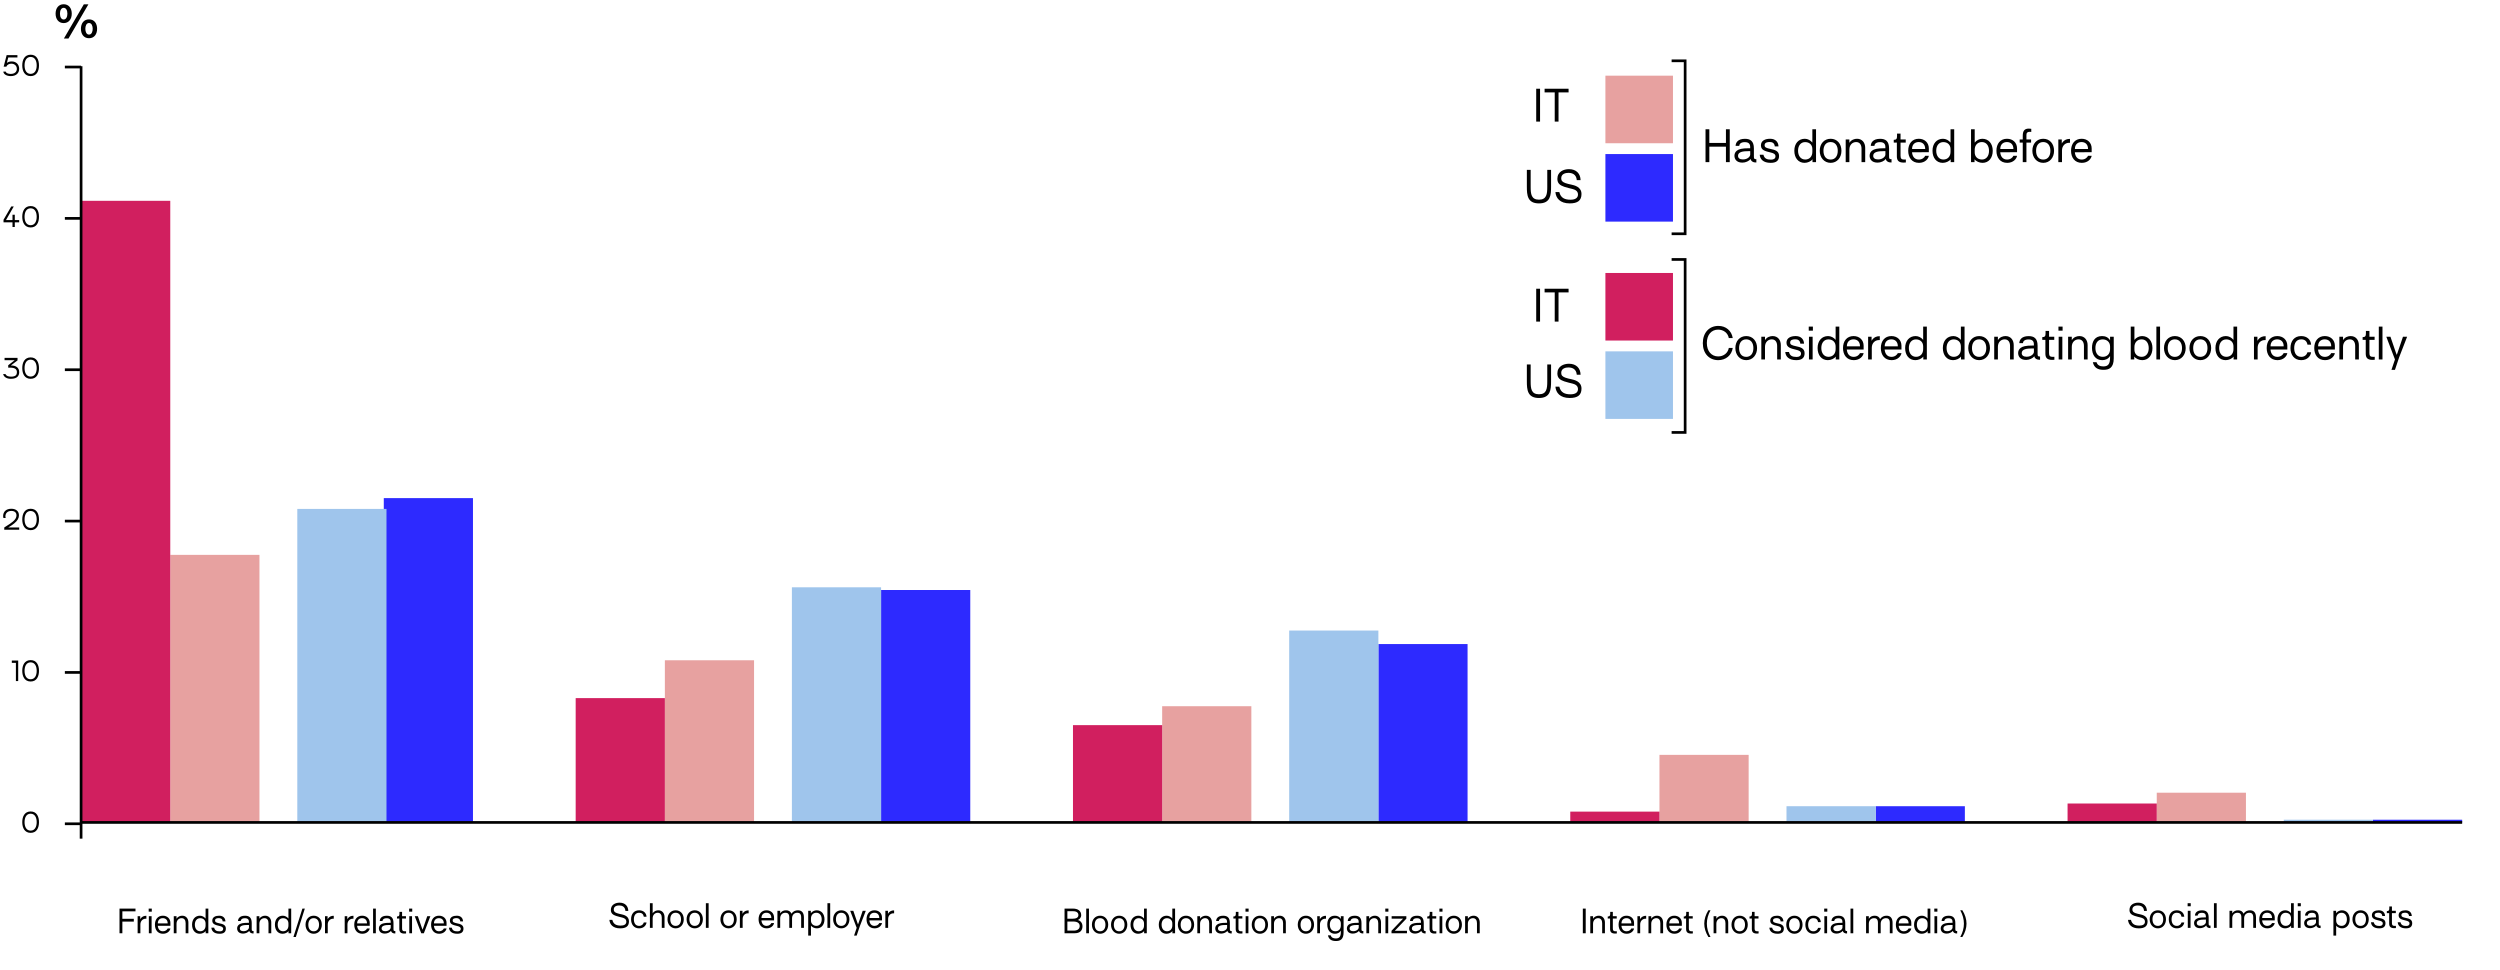 <svg width="925" height="359" viewBox="0 0 925 359" fill="none" xmlns="http://www.w3.org/2000/svg">
<path d="M175 184.3H142V304.3H175V184.3Z" fill="#2D2AFF"/>
<path d="M143 188.3H110V304.3H143V188.3Z" fill="#9FC5EC"/>
<path d="M96 205.3H63V304.3H96V205.3Z" fill="#E7A1A0"/>
<path d="M63 74.3H30V304.3H63V74.3Z" fill="#D11F5F"/>
<path d="M359 218.3H326V304.3H359V218.3Z" fill="#2D2AFF"/>
<path d="M326 217.3H293V304.3H326V217.3Z" fill="#9FC5EC"/>
<path d="M279 244.3H246V304.3H279V244.3Z" fill="#E7A1A0"/>
<path d="M246 258.3H213V304.3H246V258.3Z" fill="#D11F5F"/>
<path d="M463 261.3H430V304.3H463V261.3Z" fill="#E7A1A0"/>
<path d="M430 268.3H397V304.3H430V268.3Z" fill="#D11F5F"/>
<path d="M543 238.3H510V304.3H543V238.3Z" fill="#2D2AFF"/>
<path d="M510 233.3H477V304.3H510V233.3Z" fill="#9FC5EC"/>
<path d="M647 279.3H614V304.3H647V279.3Z" fill="#E7A1A0"/>
<path d="M614 300.3H581V304.3H614V300.3Z" fill="#D11F5F"/>
<path d="M727 298.3H694V304.3H727V298.3Z" fill="#2D2AFF"/>
<path d="M694 298.3H661V304.3H694V298.3Z" fill="#9FC5EC"/>
<path d="M831 293.3H798V304.3H831V293.3Z" fill="#E7A1A0"/>
<path d="M798 297.3H765V304.3H798V297.3Z" fill="#D11F5F"/>
<path d="M911 303.3H878V304.3H911V303.3Z" fill="#2D2AFF"/>
<path d="M878 303.3H845V304.3H878V303.3Z" fill="#9FC5EC"/>
<path d="M635.756 133.256C638.524 133.256 640.716 131.48 641.116 128.728H639.66C639.324 130.632 637.74 131.88 635.724 131.88C633.228 131.88 631.532 129.912 631.532 126.92C631.532 123.912 633.196 121.96 635.692 121.96C637.708 121.96 639.324 123.192 639.66 125.096H641.116C640.7 122.36 638.556 120.584 635.804 120.584C632.364 120.584 630.044 123.128 630.044 126.968C630.044 130.776 632.38 133.256 635.756 133.256ZM646.115 133.256C648.531 133.256 650.115 131.288 650.115 128.792C650.115 126.2 648.531 124.344 646.115 124.344C643.715 124.344 642.083 126.2 642.083 128.792C642.083 131.288 643.715 133.256 646.115 133.256ZM646.099 132.04C644.371 132.04 643.459 130.712 643.459 128.792C643.459 126.888 644.371 125.56 646.099 125.56C647.827 125.56 648.755 126.888 648.755 128.792C648.755 130.712 647.827 132.04 646.099 132.04ZM653.048 125.864V124.6H651.688V133H653.048V128.328C653.048 126.568 654.216 125.56 655.56 125.56C656.856 125.56 657.544 126.536 657.544 128.024V133H658.904V127.688C658.904 125.768 657.752 124.344 655.88 124.344C654.936 124.344 653.736 124.712 653.048 125.864ZM664.616 133.256C666.616 133.256 667.704 132.472 667.704 130.696C667.704 128.776 665.976 128.424 664.648 128.136C662.952 127.768 662.36 127.544 662.36 126.728C662.36 125.688 663.416 125.544 664.28 125.544C665.064 125.544 666.008 125.832 666.12 127.16H667.496C667.432 125.512 666.36 124.344 664.408 124.344C662.632 124.344 660.968 125 661 126.84C661.032 128.584 662.568 128.936 664.696 129.448C665.544 129.656 666.376 129.96 666.376 130.824C666.376 131.672 665.736 132.072 664.744 132.072C663.192 132.072 662.248 131.656 661.928 130.248H660.552C660.68 131.88 661.816 133.256 664.616 133.256ZM670.771 122.344V120.84H669.235V122.344H670.771ZM670.675 133V124.6H669.315V133H670.675ZM679.229 133H680.541V120.84H679.181V125.752C678.509 124.904 677.453 124.344 676.397 124.344C674.061 124.344 672.509 126.12 672.509 128.776C672.509 131.464 674.013 133.256 676.285 133.256C677.437 133.256 678.653 132.712 679.229 131.928V133ZM679.181 128.184V129.176C679.181 130.888 678.141 132.024 676.541 132.024C674.941 132.024 673.885 130.728 673.885 128.76C673.885 126.84 674.925 125.576 676.509 125.576C678.125 125.576 679.181 126.616 679.181 128.184ZM685.895 133.256C688.215 133.256 689.383 131.704 689.543 130.648H688.199C687.943 131.24 687.143 132.04 685.863 132.04C684.327 132.04 683.463 130.968 683.319 129.336L689.543 129.32V127.928C689.543 125.8 688.007 124.344 685.815 124.344C683.351 124.344 681.911 126.184 681.911 128.776C681.911 131.304 683.287 133.256 685.895 133.256ZM688.199 128.136H683.335C683.335 126.344 684.487 125.56 685.783 125.56C687.111 125.56 688.199 126.344 688.199 128.136ZM692.484 126.104V124.6H691.204V133H692.564V128.648C692.564 126.904 693.796 125.832 695.172 125.832H695.524V124.392C694.932 124.392 694.468 124.456 694.004 124.664C693.38 124.952 692.82 125.448 692.484 126.104ZM699.895 133.256C702.215 133.256 703.383 131.704 703.543 130.648H702.199C701.943 131.24 701.143 132.04 699.863 132.04C698.327 132.04 697.463 130.968 697.319 129.336L703.543 129.32V127.928C703.543 125.8 702.007 124.344 699.815 124.344C697.351 124.344 695.911 126.184 695.911 128.776C695.911 131.304 697.287 133.256 699.895 133.256ZM702.199 128.136H697.335C697.335 126.344 698.487 125.56 699.783 125.56C701.111 125.56 702.199 126.344 702.199 128.136ZM711.62 133H712.932V120.84H711.572V125.752C710.9 124.904 709.844 124.344 708.788 124.344C706.452 124.344 704.9 126.12 704.9 128.776C704.9 131.464 706.404 133.256 708.676 133.256C709.828 133.256 711.044 132.712 711.62 131.928V133ZM711.572 128.184V129.176C711.572 130.888 710.532 132.024 708.932 132.024C707.332 132.024 706.276 130.728 706.276 128.76C706.276 126.84 707.316 125.576 708.9 125.576C710.516 125.576 711.572 126.616 711.572 128.184ZM725.573 133H726.885V120.84H725.525V125.752C724.853 124.904 723.797 124.344 722.741 124.344C720.405 124.344 718.853 126.12 718.853 128.776C718.853 131.464 720.357 133.256 722.629 133.256C723.781 133.256 724.997 132.712 725.573 131.928V133ZM725.525 128.184V129.176C725.525 130.888 724.485 132.024 722.885 132.024C721.285 132.024 720.229 130.728 720.229 128.76C720.229 126.84 721.269 125.576 722.853 125.576C724.469 125.576 725.525 126.616 725.525 128.184ZM732.287 133.256C734.703 133.256 736.287 131.288 736.287 128.792C736.287 126.2 734.703 124.344 732.287 124.344C729.887 124.344 728.255 126.2 728.255 128.792C728.255 131.288 729.887 133.256 732.287 133.256ZM732.271 132.04C730.543 132.04 729.631 130.712 729.631 128.792C729.631 126.888 730.543 125.56 732.271 125.56C733.999 125.56 734.927 126.888 734.927 128.792C734.927 130.712 733.999 132.04 732.271 132.04ZM739.22 125.864V124.6H737.86V133H739.22V128.328C739.22 126.568 740.388 125.56 741.732 125.56C743.028 125.56 743.716 126.536 743.716 128.024V133H745.076V127.688C745.076 125.768 743.924 124.344 742.052 124.344C741.108 124.344 739.908 124.712 739.22 125.864ZM749.654 133.176C750.838 133.176 752.102 132.6 752.694 131.832H752.71C752.822 132.648 753.67 133.176 754.838 133.128H754.822V131.896C754.086 131.944 753.91 131.752 753.91 130.968V127.944C753.91 125.16 752.55 124.36 750.598 124.36C747.862 124.36 747.174 125.88 747.142 126.968H748.486C748.518 126.344 748.998 125.592 750.566 125.592C752.022 125.592 752.534 126.312 752.534 127.352V127.848H752.102C749.462 127.848 748.342 128.184 747.638 128.728C747.014 129.208 746.71 129.864 746.71 130.616C746.71 131.784 747.414 133.176 749.654 133.176ZM749.846 131.992C748.63 131.992 748.038 131.464 748.038 130.648C748.038 129.176 749.862 128.92 752.038 128.92H752.55V130.216C752.55 130.84 751.654 131.992 749.846 131.992ZM759.304 133.16C759.48 133.16 759.752 133.144 760.12 133.112V132.008C759.864 132.04 759.688 132.04 759.56 132.04C758.504 132.04 758.152 131.72 758.152 130.6V125.752H760.072V124.6H758.152V122.44H756.856V123.304C756.856 124.312 756.664 124.744 755.64 124.744V125.752H756.792V130.84C756.792 132.376 757.432 133.16 759.304 133.16ZM763.162 122.344V120.84H761.626V122.344H763.162ZM763.066 133V124.6H761.706V133H763.066ZM766.564 125.864V124.6H765.204V133H766.564V128.328C766.564 126.568 767.732 125.56 769.076 125.56C770.372 125.56 771.06 126.536 771.06 128.024V133H772.42V127.688C772.42 125.768 771.268 124.344 769.396 124.344C768.452 124.344 767.252 124.712 766.564 125.864ZM782.084 132.584V124.6H780.724V125.928C780.02 124.744 778.932 124.344 777.748 124.344C775.092 124.344 774.036 126.344 774.036 128.712C774.036 131.336 775.364 133.256 777.828 133.256C779.012 133.256 780.068 132.808 780.724 131.736V132.232C780.724 134.52 780.148 135.576 778.244 135.576C777.012 135.576 776.036 135.144 775.732 134.024H774.356C774.804 136.056 776.18 136.84 778.292 136.84C780.372 136.84 782.084 136.104 782.084 132.584ZM780.724 128.184V129.176C780.724 130.952 779.652 132.024 778.036 132.024C776.244 132.024 775.3 130.68 775.3 128.76C775.3 126.872 776.228 125.576 778.004 125.576C779.588 125.576 780.724 126.616 780.724 128.184ZM792.552 124.344C791.48 124.344 790.408 124.904 789.736 125.752V120.84H788.376V133H789.672V131.928C790.248 132.712 791.48 133.256 792.632 133.256C794.904 133.256 796.408 131.464 796.408 128.776C796.408 126.12 794.856 124.344 792.552 124.344ZM792.44 132.024C790.824 132.024 789.736 130.968 789.736 129.4V128.408C789.736 126.696 790.808 125.56 792.408 125.56C793.992 125.56 795.032 126.856 795.032 128.824C795.032 130.744 793.992 132.024 792.44 132.024ZM799.22 133V120.84H797.86V133H799.22ZM804.708 133.256C807.124 133.256 808.708 131.288 808.708 128.792C808.708 126.2 807.124 124.344 804.708 124.344C802.308 124.344 800.676 126.2 800.676 128.792C800.676 131.288 802.308 133.256 804.708 133.256ZM804.692 132.04C802.964 132.04 802.052 130.712 802.052 128.792C802.052 126.888 802.964 125.56 804.692 125.56C806.42 125.56 807.348 126.888 807.348 128.792C807.348 130.712 806.42 132.04 804.692 132.04ZM814.13 133.256C816.546 133.256 818.13 131.288 818.13 128.792C818.13 126.2 816.546 124.344 814.13 124.344C811.73 124.344 810.098 126.2 810.098 128.792C810.098 131.288 811.73 133.256 814.13 133.256ZM814.114 132.04C812.386 132.04 811.474 130.712 811.474 128.792C811.474 126.888 812.386 125.56 814.114 125.56C815.842 125.56 816.77 126.888 816.77 128.792C816.77 130.712 815.842 132.04 814.114 132.04ZM826.432 133H827.744V120.84H826.384V125.752C825.712 124.904 824.656 124.344 823.6 124.344C821.264 124.344 819.712 126.12 819.712 128.776C819.712 131.464 821.216 133.256 823.488 133.256C824.64 133.256 825.856 132.712 826.432 131.928V133ZM826.384 128.184V129.176C826.384 130.888 825.344 132.024 823.744 132.024C822.144 132.024 821.088 130.728 821.088 128.76C821.088 126.84 822.128 125.576 823.712 125.576C825.328 125.576 826.384 126.616 826.384 128.184ZM835.249 126.104V124.6H833.969V133H835.329V128.648C835.329 126.904 836.561 125.832 837.937 125.832H838.289V124.392C837.697 124.392 837.233 124.456 836.769 124.664C836.145 124.952 835.585 125.448 835.249 126.104ZM842.66 133.256C844.98 133.256 846.148 131.704 846.308 130.648H844.964C844.708 131.24 843.908 132.04 842.628 132.04C841.092 132.04 840.228 130.968 840.084 129.336L846.308 129.32V127.928C846.308 125.8 844.772 124.344 842.58 124.344C840.116 124.344 838.676 126.184 838.676 128.776C838.676 131.304 840.052 133.256 842.66 133.256ZM844.964 128.136H840.1C840.1 126.344 841.252 125.56 842.548 125.56C843.876 125.56 844.964 126.344 844.964 128.136ZM851.457 133.256C853.777 133.256 854.945 131.704 855.105 130.344H853.761C853.505 131.256 852.721 132.04 851.441 132.04C849.697 132.04 848.849 130.696 848.849 128.792C848.849 126.888 849.713 125.56 851.441 125.56C852.721 125.56 853.521 126.168 853.761 127.528H855.105C854.977 125.608 853.537 124.344 851.425 124.344C848.897 124.344 847.473 126.184 847.473 128.792C847.473 131.288 848.849 133.256 851.457 133.256ZM860.254 133.256C862.574 133.256 863.742 131.704 863.902 130.648H862.558C862.302 131.24 861.502 132.04 860.222 132.04C858.686 132.04 857.822 130.968 857.678 129.336L863.902 129.32V127.928C863.902 125.8 862.366 124.344 860.174 124.344C857.71 124.344 856.27 126.184 856.27 128.776C856.27 131.304 857.646 133.256 860.254 133.256ZM862.558 128.136H857.694C857.694 126.344 858.846 125.56 860.142 125.56C861.47 125.56 862.558 126.344 862.558 128.136ZM866.923 125.864V124.6H865.563V133H866.923V128.328C866.923 126.568 868.091 125.56 869.435 125.56C870.731 125.56 871.419 126.536 871.419 128.024V133H872.779V127.688C872.779 125.768 871.627 124.344 869.755 124.344C868.811 124.344 867.611 124.712 866.923 125.864ZM877.835 133.16C878.011 133.16 878.283 133.144 878.651 133.112V132.008C878.395 132.04 878.219 132.04 878.091 132.04C877.035 132.04 876.683 131.72 876.683 130.6V125.752H878.603V124.6H876.683V122.44H875.387V123.304C875.387 124.312 875.195 124.744 874.171 124.744V125.752H875.323V130.84C875.323 132.376 875.963 133.16 877.835 133.16ZM881.517 133V120.84H880.157V133H881.517ZM884.471 124.6H882.935L886.135 133L884.839 136.84H886.135L887.687 132.2L890.631 124.6H889.095L887.095 130.504L886.807 131.272H886.775L886.487 130.504L884.471 124.6Z" fill="black"/>
<path d="M569.82 45V32.84H568.396V45H569.82ZM575.247 45H576.655V34.184H580.383L580.367 32.84H571.503V34.184H575.247V45Z" fill="black"/>
<path d="M569.416 75.256C573.688 75.256 573.896 72.216 573.896 69.064V62.84H572.488V69.176C572.488 71.8 572.248 73.88 569.416 73.88C566.584 73.88 566.344 71.8 566.344 69.176V62.84H564.936V69.064C564.936 72.216 565.144 75.256 569.416 75.256ZM580.8 75.256C583.728 75.256 585.152 74.2 585.152 71.784C585.152 69.064 582.4 68.552 581.408 68.312C580.512 68.12 580.048 68.04 579.184 67.736C578.144 67.352 577.648 66.904 577.648 65.96C577.648 64.168 579.52 63.96 580.32 63.96C581.6 63.96 583.232 64.424 583.408 66.648H584.816C584.768 64.296 583.28 62.584 580.512 62.584C578.576 62.584 576.224 63.496 576.224 66.184C576.224 67.912 577.296 68.6 578.784 69.112C579.984 69.528 580.976 69.688 581.776 69.912C582.608 70.136 583.856 70.552 583.856 71.976C583.856 73.288 582.768 73.896 581.088 73.896C579.04 73.896 577.472 73.304 576.944 71.064H575.504C575.68 73.304 577.2 75.256 580.8 75.256Z" fill="black"/>
<path d="M569.416 147.256C573.688 147.256 573.896 144.216 573.896 141.064V134.84H572.488V141.176C572.488 143.8 572.248 145.88 569.416 145.88C566.584 145.88 566.344 143.8 566.344 141.176V134.84H564.936V141.064C564.936 144.216 565.144 147.256 569.416 147.256ZM580.8 147.256C583.728 147.256 585.152 146.2 585.152 143.784C585.152 141.064 582.4 140.552 581.408 140.312C580.512 140.12 580.048 140.04 579.184 139.736C578.144 139.352 577.648 138.904 577.648 137.96C577.648 136.168 579.52 135.96 580.32 135.96C581.6 135.96 583.232 136.424 583.408 138.648H584.816C584.768 136.296 583.28 134.584 580.512 134.584C578.576 134.584 576.224 135.496 576.224 138.184C576.224 139.912 577.296 140.6 578.784 141.112C579.984 141.528 580.976 141.688 581.776 141.912C582.608 142.136 583.856 142.552 583.856 143.976C583.856 145.288 582.768 145.896 581.088 145.896C579.04 145.896 577.472 145.304 576.944 143.064H575.504C575.68 145.304 577.2 147.256 580.8 147.256Z" fill="black"/>
<path d="M569.82 119V106.84H568.396V119H569.82ZM575.247 119H576.655V108.184H580.383L580.367 106.84H571.503V108.184H575.247V119Z" fill="black"/>
<path d="M638.597 60H640.005V47.84H638.597V52.88H632.453V47.84H631.045V60H632.453V54.256H638.597V60ZM644.685 60.176C645.869 60.176 647.133 59.6 647.725 58.832H647.741C647.853 59.648 648.701 60.176 649.869 60.128H649.853V58.896C649.117 58.944 648.941 58.752 648.941 57.968V54.944C648.941 52.16 647.581 51.36 645.629 51.36C642.893 51.36 642.205 52.88 642.173 53.968H643.517C643.549 53.344 644.029 52.592 645.597 52.592C647.053 52.592 647.565 53.312 647.565 54.352V54.848H647.133C644.493 54.848 643.373 55.184 642.669 55.728C642.045 56.208 641.741 56.864 641.741 57.616C641.741 58.784 642.445 60.176 644.685 60.176ZM644.877 58.992C643.661 58.992 643.069 58.464 643.069 57.648C643.069 56.176 644.893 55.92 647.069 55.92H647.581V57.216C647.581 57.84 646.685 58.992 644.877 58.992ZM655.163 60.256C657.163 60.256 658.251 59.472 658.251 57.696C658.251 55.776 656.523 55.424 655.195 55.136C653.499 54.768 652.907 54.544 652.907 53.728C652.907 52.688 653.963 52.544 654.827 52.544C655.611 52.544 656.555 52.832 656.667 54.16H658.043C657.979 52.512 656.907 51.344 654.955 51.344C653.179 51.344 651.515 52 651.547 53.84C651.579 55.584 653.115 55.936 655.243 56.448C656.091 56.656 656.923 56.96 656.923 57.824C656.923 58.672 656.283 59.072 655.291 59.072C653.739 59.072 652.795 58.656 652.475 57.248H651.099C651.227 58.88 652.363 60.256 655.163 60.256ZM670.62 60H671.932V47.84H670.572V52.752C669.9 51.904 668.844 51.344 667.788 51.344C665.452 51.344 663.9 53.12 663.9 55.776C663.9 58.464 665.404 60.256 667.676 60.256C668.828 60.256 670.044 59.712 670.62 58.928V60ZM670.572 55.184V56.176C670.572 57.888 669.532 59.024 667.932 59.024C666.332 59.024 665.276 57.728 665.276 55.76C665.276 53.84 666.316 52.576 667.9 52.576C669.516 52.576 670.572 53.616 670.572 55.184ZM677.333 60.256C679.749 60.256 681.333 58.288 681.333 55.792C681.333 53.2 679.749 51.344 677.333 51.344C674.933 51.344 673.301 53.2 673.301 55.792C673.301 58.288 674.933 60.256 677.333 60.256ZM677.317 59.04C675.589 59.04 674.677 57.712 674.677 55.792C674.677 53.888 675.589 52.56 677.317 52.56C679.045 52.56 679.973 53.888 679.973 55.792C679.973 57.712 679.045 59.04 677.317 59.04ZM684.267 52.864V51.6H682.907V60H684.267V55.328C684.267 53.568 685.435 52.56 686.779 52.56C688.075 52.56 688.763 53.536 688.763 55.024V60H690.123V54.688C690.123 52.768 688.971 51.344 687.099 51.344C686.155 51.344 684.955 51.712 684.267 52.864ZM694.701 60.176C695.885 60.176 697.149 59.6 697.741 58.832H697.757C697.869 59.648 698.717 60.176 699.885 60.128H699.869V58.896C699.133 58.944 698.957 58.752 698.957 57.968V54.944C698.957 52.16 697.597 51.36 695.645 51.36C692.909 51.36 692.221 52.88 692.189 53.968H693.533C693.565 53.344 694.045 52.592 695.613 52.592C697.069 52.592 697.581 53.312 697.581 54.352V54.848H697.149C694.509 54.848 693.389 55.184 692.685 55.728C692.061 56.208 691.757 56.864 691.757 57.616C691.757 58.784 692.461 60.176 694.701 60.176ZM694.893 58.992C693.677 58.992 693.085 58.464 693.085 57.648C693.085 56.176 694.909 55.92 697.085 55.92H697.597V57.216C697.597 57.84 696.701 58.992 694.893 58.992ZM704.351 60.16C704.527 60.16 704.799 60.144 705.167 60.112V59.008C704.911 59.04 704.735 59.04 704.607 59.04C703.551 59.04 703.199 58.72 703.199 57.6V52.752H705.119V51.6H703.199V49.44H701.903V50.304C701.903 51.312 701.711 51.744 700.687 51.744V52.752H701.839V57.84C701.839 59.376 702.479 60.16 704.351 60.16ZM710.02 60.256C712.34 60.256 713.508 58.704 713.668 57.648H712.324C712.068 58.24 711.268 59.04 709.988 59.04C708.452 59.04 707.588 57.968 707.444 56.336L713.668 56.32V54.928C713.668 52.8 712.132 51.344 709.94 51.344C707.476 51.344 706.036 53.184 706.036 55.776C706.036 58.304 707.412 60.256 710.02 60.256ZM712.324 55.136H707.46C707.46 53.344 708.612 52.56 709.908 52.56C711.236 52.56 712.324 53.344 712.324 55.136ZM721.745 60H723.057V47.84H721.697V52.752C721.025 51.904 719.969 51.344 718.913 51.344C716.577 51.344 715.025 53.12 715.025 55.776C715.025 58.464 716.529 60.256 718.801 60.256C719.953 60.256 721.169 59.712 721.745 58.928V60ZM721.697 55.184V56.176C721.697 57.888 720.657 59.024 719.057 59.024C717.457 59.024 716.401 57.728 716.401 55.76C716.401 53.84 717.441 52.576 719.025 52.576C720.641 52.576 721.697 53.616 721.697 55.184ZM733.458 51.344C732.386 51.344 731.314 51.904 730.642 52.752V47.84H729.282V60H730.578V58.928C731.154 59.712 732.386 60.256 733.538 60.256C735.81 60.256 737.314 58.464 737.314 55.776C737.314 53.12 735.762 51.344 733.458 51.344ZM733.346 59.024C731.73 59.024 730.642 57.968 730.642 56.4V55.408C730.642 53.696 731.714 52.56 733.314 52.56C734.898 52.56 735.938 53.856 735.938 55.824C735.938 57.744 734.898 59.024 733.346 59.024ZM742.66 60.256C744.98 60.256 746.148 58.704 746.308 57.648H744.964C744.708 58.24 743.908 59.04 742.628 59.04C741.092 59.04 740.228 57.968 740.084 56.336L746.308 56.32V54.928C746.308 52.8 744.772 51.344 742.58 51.344C740.116 51.344 738.676 53.184 738.676 55.776C738.676 58.304 740.052 60.256 742.66 60.256ZM744.964 55.136H740.1C740.1 53.344 741.252 52.56 742.548 52.56C743.876 52.56 744.964 53.344 744.964 55.136ZM747.281 51.6V52.752H748.417V60H749.777V52.752H751.505V51.6H749.777V49.936C749.777 49.104 750.161 48.768 751.057 48.768C751.409 48.768 751.489 48.8 751.569 48.816V47.68C751.505 47.664 751.105 47.584 750.625 47.584C749.073 47.584 748.417 48.448 748.417 50.224V51.6H747.281ZM756.005 60.256C758.421 60.256 760.005 58.288 760.005 55.792C760.005 53.2 758.421 51.344 756.005 51.344C753.605 51.344 751.973 53.2 751.973 55.792C751.973 58.288 753.605 60.256 756.005 60.256ZM755.989 59.04C754.261 59.04 753.349 57.712 753.349 55.792C753.349 53.888 754.261 52.56 755.989 52.56C757.717 52.56 758.645 53.888 758.645 55.792C758.645 57.712 757.717 59.04 755.989 59.04ZM762.859 53.104V51.6H761.579V60H762.939V55.648C762.939 53.904 764.171 52.832 765.547 52.832H765.899V51.392C765.307 51.392 764.843 51.456 764.379 51.664C763.755 51.952 763.195 52.448 762.859 53.104ZM770.27 60.256C772.59 60.256 773.758 58.704 773.918 57.648H772.574C772.318 58.24 771.518 59.04 770.238 59.04C768.702 59.04 767.838 57.968 767.694 56.336L773.918 56.32V54.928C773.918 52.8 772.382 51.344 770.19 51.344C767.726 51.344 766.286 53.184 766.286 55.776C766.286 58.304 767.662 60.256 770.27 60.256ZM772.574 55.136H767.71C767.71 53.344 768.862 52.56 770.158 52.56C771.486 52.56 772.574 53.344 772.574 55.136Z" fill="black"/>
<path d="M619 57H594V82H619V57Z" fill="#2D2AFF"/>
<path d="M619 28H594V53H619V28Z" fill="#E7A1A0"/>
<path d="M619 130H594V155H619V130Z" fill="#9FC5EC"/>
<path d="M619 101H594V126H619V101Z" fill="#D11F5F"/>
<path d="M23.56 8.544C25.432 8.544 26.552 7.088 26.552 5.056C26.552 3.024 25.432 1.568 23.56 1.568C21.688 1.568 20.568 3.024 20.568 5.056C20.568 7.088 21.688 8.544 23.56 8.544ZM23.64 14.256H25.336L32.712 1.6H31.016L23.64 14.256ZM23.56 7.216C22.696 7.216 22.184 6.32 22.184 5.056C22.184 3.792 22.696 2.896 23.56 2.896C24.424 2.896 24.936 3.792 24.936 5.056C24.936 6.32 24.424 7.216 23.56 7.216ZM32.936 14.144C34.968 14.144 35.928 12.528 35.928 10.656C35.928 8.784 34.968 7.168 32.936 7.168C30.904 7.168 29.944 8.784 29.944 10.656C29.944 12.528 30.904 14.144 32.936 14.144ZM32.936 12.8C31.928 12.8 31.576 11.648 31.576 10.656C31.576 9.664 31.928 8.512 32.936 8.512C33.944 8.512 34.296 9.664 34.296 10.656C34.296 11.648 33.944 12.8 32.936 12.8Z" fill="black"/>
<path d="M49.51 339.96H45.274V337.188H50.134V336.18H44.218V345.3H45.274V341.004H49.51V339.96ZM51.882 340.128V339H50.922V345.3H51.942V342.036C51.942 340.728 52.866 339.924 53.898 339.924H54.162V338.844C53.718 338.844 53.37 338.892 53.022 339.048C52.554 339.264 52.134 339.636 51.882 340.128ZM56.164 337.308V336.18H55.012V337.308H56.164ZM56.092 345.3V339H55.072V345.3H56.092ZM60.312 345.492C62.052 345.492 62.928 344.328 63.048 343.536H62.04C61.848 343.98 61.248 344.58 60.288 344.58C59.136 344.58 58.488 343.776 58.38 342.552L63.048 342.54V341.496C63.048 339.9 61.896 338.808 60.252 338.808C58.404 338.808 57.324 340.188 57.324 342.132C57.324 344.028 58.356 345.492 60.312 345.492ZM62.04 341.652H58.392C58.392 340.308 59.256 339.72 60.228 339.72C61.224 339.72 62.04 340.308 62.04 341.652ZM65.313 339.948V339H64.293V345.3H65.313V341.796C65.313 340.476 66.189 339.72 67.197 339.72C68.169 339.72 68.685 340.452 68.685 341.568V345.3H69.705V341.316C69.705 339.876 68.841 338.808 67.437 338.808C66.729 338.808 65.829 339.084 65.313 339.948ZM76.102 345.3H77.085V336.18H76.066V339.864C75.561 339.228 74.769 338.808 73.978 338.808C72.225 338.808 71.061 340.14 71.061 342.132C71.061 344.148 72.189 345.492 73.894 345.492C74.757 345.492 75.669 345.084 76.102 344.496V345.3ZM76.066 341.688V342.432C76.066 343.716 75.285 344.568 74.085 344.568C72.885 344.568 72.094 343.596 72.094 342.12C72.094 340.68 72.874 339.732 74.061 339.732C75.273 339.732 76.066 340.512 76.066 341.688ZM81.255 345.492C82.755 345.492 83.571 344.904 83.571 343.572C83.571 342.132 82.275 341.868 81.279 341.652C80.007 341.376 79.563 341.208 79.563 340.596C79.563 339.816 80.355 339.708 81.003 339.708C81.591 339.708 82.299 339.924 82.383 340.92H83.415C83.367 339.684 82.563 338.808 81.099 338.808C79.767 338.808 78.519 339.3 78.543 340.68C78.567 341.988 79.719 342.252 81.315 342.636C81.951 342.792 82.575 343.02 82.575 343.668C82.575 344.304 82.095 344.604 81.351 344.604C80.187 344.604 79.479 344.292 79.239 343.236H78.207C78.303 344.46 79.155 345.492 81.255 345.492ZM89.944 345.432C90.832 345.432 91.78 345 92.224 344.424H92.236C92.32 345.036 92.956 345.432 93.832 345.396H93.82V344.472C93.268 344.508 93.136 344.364 93.136 343.776V341.508C93.136 339.42 92.116 338.82 90.652 338.82C88.6 338.82 88.084 339.96 88.06 340.776H89.068C89.092 340.308 89.452 339.744 90.628 339.744C91.72 339.744 92.104 340.284 92.104 341.064V341.436H91.78C89.8 341.436 88.96 341.688 88.432 342.096C87.964 342.456 87.736 342.948 87.736 343.512C87.736 344.388 88.264 345.432 89.944 345.432ZM90.088 344.544C89.176 344.544 88.732 344.148 88.732 343.536C88.732 342.432 90.1 342.24 91.732 342.24H92.116V343.212C92.116 343.68 91.444 344.544 90.088 344.544ZM95.97 339.948V339H94.95V345.3H95.97V341.796C95.97 340.476 96.846 339.72 97.854 339.72C98.826 339.72 99.342 340.452 99.342 341.568V345.3H100.362V341.316C100.362 339.876 99.498 338.808 98.094 338.808C97.386 338.808 96.486 339.084 95.97 339.948ZM106.758 345.3H107.742V336.18H106.722V339.864C106.218 339.228 105.426 338.808 104.634 338.808C102.882 338.808 101.718 340.14 101.718 342.132C101.718 344.148 102.846 345.492 104.55 345.492C105.414 345.492 106.326 345.084 106.758 344.496V345.3ZM106.722 341.688V342.432C106.722 343.716 105.942 344.568 104.742 344.568C103.542 344.568 102.75 343.596 102.75 342.12C102.75 340.68 103.53 339.732 104.718 339.732C105.93 339.732 106.722 340.512 106.722 341.688ZM109.463 346.692L112.787 336.18H111.887L108.563 346.692H109.463ZM116.07 345.492C117.882 345.492 119.07 344.016 119.07 342.144C119.07 340.2 117.882 338.808 116.07 338.808C114.27 338.808 113.046 340.2 113.046 342.144C113.046 344.016 114.27 345.492 116.07 345.492ZM116.058 344.58C114.762 344.58 114.078 343.584 114.078 342.144C114.078 340.716 114.762 339.72 116.058 339.72C117.354 339.72 118.05 340.716 118.05 342.144C118.05 343.584 117.354 344.58 116.058 344.58ZM121.21 340.128V339H120.25V345.3H121.27V342.036C121.27 340.728 122.194 339.924 123.226 339.924H123.49V338.844C123.046 338.844 122.698 338.892 122.35 339.048C121.882 339.264 121.462 339.636 121.21 340.128ZM128.499 340.128V339H127.539V345.3H128.559V342.036C128.559 340.728 129.483 339.924 130.515 339.924H130.779V338.844C130.335 338.844 129.987 338.892 129.639 339.048C129.171 339.264 128.751 339.636 128.499 340.128ZM134.058 345.492C135.798 345.492 136.674 344.328 136.794 343.536H135.786C135.594 343.98 134.994 344.58 134.034 344.58C132.882 344.58 132.234 343.776 132.126 342.552L136.794 342.54V341.496C136.794 339.9 135.642 338.808 133.998 338.808C132.15 338.808 131.07 340.188 131.07 342.132C131.07 344.028 132.102 345.492 134.058 345.492ZM135.786 341.652H132.138C132.138 340.308 133.002 339.72 133.974 339.72C134.97 339.72 135.786 340.308 135.786 341.652ZM139.059 345.3V336.18H138.039V345.3H139.059ZM142.397 345.432C143.285 345.432 144.233 345 144.677 344.424H144.689C144.773 345.036 145.409 345.432 146.285 345.396H146.273V344.472C145.721 344.508 145.589 344.364 145.589 343.776V341.508C145.589 339.42 144.569 338.82 143.105 338.82C141.053 338.82 140.537 339.96 140.513 340.776H141.521C141.545 340.308 141.905 339.744 143.081 339.744C144.173 339.744 144.557 340.284 144.557 341.064V341.436H144.233C142.253 341.436 141.413 341.688 140.885 342.096C140.417 342.456 140.189 342.948 140.189 343.512C140.189 344.388 140.717 345.432 142.397 345.432ZM142.541 344.544C141.629 344.544 141.185 344.148 141.185 343.536C141.185 342.432 142.553 342.24 144.185 342.24H144.569V343.212C144.569 343.68 143.897 344.544 142.541 344.544ZM149.634 345.42C149.766 345.42 149.97 345.408 150.246 345.384V344.556C150.054 344.58 149.922 344.58 149.826 344.58C149.034 344.58 148.77 344.34 148.77 343.5V339.864H150.21V339H148.77V337.38H147.798V338.028C147.798 338.784 147.654 339.108 146.886 339.108V339.864H147.75V343.68C147.75 344.832 148.23 345.42 149.634 345.42ZM152.527 337.308V336.18H151.375V337.308H152.527ZM152.455 345.3V339H151.435V345.3H152.455ZM156.075 343.272L154.611 339H153.459L155.859 345.3H156.831L159.231 339H158.079L156.615 343.272L156.363 343.968H156.339L156.075 343.272ZM162.488 345.492C164.228 345.492 165.104 344.328 165.224 343.536H164.216C164.024 343.98 163.424 344.58 162.464 344.58C161.312 344.58 160.664 343.776 160.556 342.552L165.224 342.54V341.496C165.224 339.9 164.072 338.808 162.428 338.808C160.58 338.808 159.5 340.188 159.5 342.132C159.5 344.028 160.532 345.492 162.488 345.492ZM164.216 341.652H160.568C160.568 340.308 161.432 339.72 162.404 339.72C163.4 339.72 164.216 340.308 164.216 341.652ZM169.169 345.492C170.669 345.492 171.485 344.904 171.485 343.572C171.485 342.132 170.189 341.868 169.193 341.652C167.921 341.376 167.477 341.208 167.477 340.596C167.477 339.816 168.269 339.708 168.917 339.708C169.505 339.708 170.213 339.924 170.297 340.92H171.329C171.281 339.684 170.477 338.808 169.013 338.808C167.681 338.808 166.433 339.3 166.457 340.68C166.481 341.988 167.633 342.252 169.229 342.636C169.865 342.792 170.489 343.02 170.489 343.668C170.489 344.304 170.009 344.604 169.265 344.604C168.101 344.604 167.393 344.292 167.153 343.236H166.121C166.217 344.46 167.069 345.492 169.169 345.492Z" fill="black"/>
<path d="M229.452 343.492C231.648 343.492 232.716 342.7 232.716 340.888C232.716 338.848 230.652 338.464 229.908 338.284C229.236 338.14 228.888 338.08 228.24 337.852C227.46 337.564 227.088 337.228 227.088 336.52C227.088 335.176 228.492 335.02 229.092 335.02C230.052 335.02 231.276 335.368 231.408 337.036H232.464C232.428 335.272 231.312 333.988 229.236 333.988C227.784 333.988 226.02 334.672 226.02 336.688C226.02 337.984 226.824 338.5 227.94 338.884C228.84 339.196 229.584 339.316 230.184 339.484C230.808 339.652 231.744 339.964 231.744 341.032C231.744 342.016 230.928 342.472 229.668 342.472C228.132 342.472 226.956 342.028 226.56 340.348H225.48C225.612 342.028 226.752 343.492 229.452 343.492ZM236.484 343.492C238.224 343.492 239.1 342.328 239.22 341.308H238.212C238.02 341.992 237.432 342.58 236.472 342.58C235.164 342.58 234.528 341.572 234.528 340.144C234.528 338.716 235.176 337.72 236.472 337.72C237.432 337.72 238.032 338.176 238.212 339.196H239.22C239.124 337.756 238.044 336.808 236.46 336.808C234.564 336.808 233.496 338.188 233.496 340.144C233.496 342.016 234.528 343.492 236.484 343.492ZM241.485 337.948V334.18H240.465V343.3H241.485V339.796C241.485 338.476 242.361 337.72 243.369 337.72C244.341 337.72 244.857 338.452 244.857 339.568V343.3H245.877V339.328C245.877 337.888 245.013 336.808 243.609 336.808C242.901 336.808 242.001 337.084 241.485 337.948ZM249.996 343.492C251.808 343.492 252.996 342.016 252.996 340.144C252.996 338.2 251.808 336.808 249.996 336.808C248.196 336.808 246.972 338.2 246.972 340.144C246.972 342.016 248.196 343.492 249.996 343.492ZM249.984 342.58C248.688 342.58 248.004 341.584 248.004 340.144C248.004 338.716 248.688 337.72 249.984 337.72C251.28 337.72 251.976 338.716 251.976 340.144C251.976 341.584 251.28 342.58 249.984 342.58ZM257.063 343.492C258.875 343.492 260.063 342.016 260.063 340.144C260.063 338.2 258.875 336.808 257.063 336.808C255.263 336.808 254.039 338.2 254.039 340.144C254.039 342.016 255.263 343.492 257.063 343.492ZM257.051 342.58C255.755 342.58 255.071 341.584 255.071 340.144C255.071 338.716 255.755 337.72 257.051 337.72C258.347 337.72 259.043 338.716 259.043 340.144C259.043 341.584 258.347 342.58 257.051 342.58ZM262.192 343.3V334.18H261.172V343.3H262.192ZM269.578 343.492C271.39 343.492 272.578 342.016 272.578 340.144C272.578 338.2 271.39 336.808 269.578 336.808C267.778 336.808 266.554 338.2 266.554 340.144C266.554 342.016 267.778 343.492 269.578 343.492ZM269.566 342.58C268.27 342.58 267.586 341.584 267.586 340.144C267.586 338.716 268.27 337.72 269.566 337.72C270.862 337.72 271.558 338.716 271.558 340.144C271.558 341.584 270.862 342.58 269.566 342.58ZM274.718 338.128V337H273.758V343.3H274.778V340.036C274.778 338.728 275.702 337.924 276.734 337.924H276.998V336.844C276.554 336.844 276.206 336.892 275.858 337.048C275.39 337.264 274.97 337.636 274.718 338.128ZM283.663 343.492C285.403 343.492 286.279 342.328 286.399 341.536H285.391C285.199 341.98 284.599 342.58 283.639 342.58C282.487 342.58 281.839 341.776 281.731 340.552L286.399 340.54V339.496C286.399 337.9 285.247 336.808 283.603 336.808C281.755 336.808 280.675 338.188 280.675 340.132C280.675 342.028 281.707 343.492 283.663 343.492ZM285.391 339.652H281.743C281.743 338.308 282.607 337.72 283.579 337.72C284.575 337.72 285.391 338.308 285.391 339.652ZM295.229 336.808C294.389 336.808 293.501 337.096 292.829 338.068C292.493 337.216 291.809 336.808 290.837 336.808C289.973 336.808 289.169 337.12 288.665 337.948V337H287.645V343.3H288.665V339.796C288.665 338.476 289.505 337.72 290.633 337.72C291.341 337.72 292.037 338.02 292.037 339.424V343.3H293.057V339.796C293.057 338.476 293.897 337.72 295.025 337.72C295.733 337.72 296.429 338.02 296.429 339.424V343.3H297.449V339.448C297.449 337.648 296.621 336.808 295.229 336.808ZM302.168 336.808C301.364 336.808 300.524 337.228 300.02 337.864V337H299.036V346.18H300.056V342.496C300.488 343.084 301.364 343.492 302.228 343.492C303.932 343.492 305.06 342.148 305.06 340.132C305.06 338.14 303.896 336.808 302.168 336.808ZM302.084 342.568C300.872 342.568 300.056 341.776 300.056 340.6V339.856C300.056 338.572 300.86 337.72 302.06 337.72C303.248 337.72 304.028 338.692 304.028 340.168C304.028 341.608 303.248 342.568 302.084 342.568ZM307.169 343.3V334.18H306.149V343.3H307.169ZM311.285 343.492C313.097 343.492 314.285 342.016 314.285 340.144C314.285 338.2 313.097 336.808 311.285 336.808C309.485 336.808 308.261 338.2 308.261 340.144C308.261 342.016 309.485 343.492 311.285 343.492ZM311.273 342.58C309.977 342.58 309.293 341.584 309.293 340.144C309.293 338.716 309.977 337.72 311.273 337.72C312.569 337.72 313.265 338.716 313.265 340.144C313.265 341.584 312.569 342.58 311.273 342.58ZM315.724 337H314.572L316.972 343.3L316 346.18H316.972L318.136 342.7L320.344 337H319.192L317.692 341.428L317.476 342.004H317.452L317.236 341.428L315.724 337ZM323.601 343.492C325.341 343.492 326.217 342.328 326.337 341.536H325.329C325.137 341.98 324.537 342.58 323.577 342.58C322.425 342.58 321.777 341.776 321.669 340.552L326.337 340.54V339.496C326.337 337.9 325.185 336.808 323.541 336.808C321.693 336.808 320.613 338.188 320.613 340.132C320.613 342.028 321.645 343.492 323.601 343.492ZM325.329 339.652H321.681C321.681 338.308 322.545 337.72 323.517 337.72C324.513 337.72 325.329 338.308 325.329 339.652ZM328.542 338.128V337H327.582V343.3H328.602V340.036C328.602 338.728 329.526 337.924 330.558 337.924H330.822V336.844C330.378 336.844 330.03 336.892 329.682 337.048C329.214 337.264 328.794 337.636 328.542 338.128Z" fill="black"/>
<path d="M397.014 336.18H393.882V345.3H397.638C399.63 345.3 400.518 344.256 400.518 342.708C400.518 341.4 399.606 340.524 398.754 340.416C399.402 340.212 400.038 339.504 400.038 338.616C400.038 336.972 398.754 336.18 397.014 336.18ZM396.798 339.936H394.926V337.152H397.038C398.43 337.152 399.006 337.752 399.006 338.604C399.006 339.516 398.166 339.936 396.798 339.936ZM397.278 344.328H394.926V340.968H397.158C398.706 340.968 399.486 341.628 399.486 342.624C399.486 343.788 398.562 344.328 397.278 344.328ZM402.919 345.3V336.18H401.899V345.3H402.919ZM407.035 345.492C408.847 345.492 410.035 344.016 410.035 342.144C410.035 340.2 408.847 338.808 407.035 338.808C405.235 338.808 404.011 340.2 404.011 342.144C404.011 344.016 405.235 345.492 407.035 345.492ZM407.023 344.58C405.727 344.58 405.043 343.584 405.043 342.144C405.043 340.716 405.727 339.72 407.023 339.72C408.319 339.72 409.015 340.716 409.015 342.144C409.015 343.584 408.319 344.58 407.023 344.58ZM414.102 345.492C415.914 345.492 417.102 344.016 417.102 342.144C417.102 340.2 415.914 338.808 414.102 338.808C412.302 338.808 411.078 340.2 411.078 342.144C411.078 344.016 412.302 345.492 414.102 345.492ZM414.09 344.58C412.794 344.58 412.11 343.584 412.11 342.144C412.11 340.716 412.794 339.72 414.09 339.72C415.386 339.72 416.082 340.716 416.082 342.144C416.082 343.584 415.386 344.58 414.09 344.58ZM423.328 345.3H424.312V336.18H423.292V339.864C422.788 339.228 421.996 338.808 421.204 338.808C419.452 338.808 418.288 340.14 418.288 342.132C418.288 344.148 419.416 345.492 421.12 345.492C421.984 345.492 422.896 345.084 423.328 344.496V345.3ZM423.292 341.688V342.432C423.292 343.716 422.512 344.568 421.312 344.568C420.112 344.568 419.32 343.596 419.32 342.12C419.32 340.68 420.1 339.732 421.288 339.732C422.5 339.732 423.292 340.512 423.292 341.688ZM433.793 345.3H434.777V336.18H433.757V339.864C433.253 339.228 432.461 338.808 431.669 338.808C429.917 338.808 428.753 340.14 428.753 342.132C428.753 344.148 429.881 345.492 431.585 345.492C432.449 345.492 433.361 345.084 433.793 344.496V345.3ZM433.757 341.688V342.432C433.757 343.716 432.977 344.568 431.777 344.568C430.577 344.568 429.785 343.596 429.785 342.12C429.785 340.68 430.565 339.732 431.753 339.732C432.965 339.732 433.757 340.512 433.757 341.688ZM438.828 345.492C440.64 345.492 441.828 344.016 441.828 342.144C441.828 340.2 440.64 338.808 438.828 338.808C437.028 338.808 435.804 340.2 435.804 342.144C435.804 344.016 437.028 345.492 438.828 345.492ZM438.816 344.58C437.52 344.58 436.836 343.584 436.836 342.144C436.836 340.716 437.52 339.72 438.816 339.72C440.112 339.72 440.808 340.716 440.808 342.144C440.808 343.584 440.112 344.58 438.816 344.58ZM444.028 339.948V339H443.008V345.3H444.028V341.796C444.028 340.476 444.904 339.72 445.912 339.72C446.884 339.72 447.4 340.452 447.4 341.568V345.3H448.42V341.316C448.42 339.876 447.556 338.808 446.152 338.808C445.444 338.808 444.544 339.084 444.028 339.948ZM451.854 345.432C452.742 345.432 453.69 345 454.134 344.424H454.146C454.23 345.036 454.866 345.432 455.742 345.396H455.73V344.472C455.178 344.508 455.046 344.364 455.046 343.776V341.508C455.046 339.42 454.026 338.82 452.562 338.82C450.51 338.82 449.994 339.96 449.97 340.776H450.978C451.002 340.308 451.362 339.744 452.538 339.744C453.63 339.744 454.014 340.284 454.014 341.064V341.436H453.69C451.71 341.436 450.87 341.688 450.342 342.096C449.874 342.456 449.646 342.948 449.646 343.512C449.646 344.388 450.174 345.432 451.854 345.432ZM451.998 344.544C451.086 344.544 450.642 344.148 450.642 343.536C450.642 342.432 452.01 342.24 453.642 342.24H454.026V343.212C454.026 343.68 453.354 344.544 451.998 344.544ZM459.091 345.42C459.223 345.42 459.427 345.408 459.703 345.384V344.556C459.511 344.58 459.379 344.58 459.283 344.58C458.491 344.58 458.227 344.34 458.227 343.5V339.864H459.667V339H458.227V337.38H457.255V338.028C457.255 338.784 457.111 339.108 456.343 339.108V339.864H457.207V343.68C457.207 344.832 457.687 345.42 459.091 345.42ZM461.984 337.308V336.18H460.832V337.308H461.984ZM461.912 345.3V339H460.892V345.3H461.912ZM466.168 345.492C467.98 345.492 469.168 344.016 469.168 342.144C469.168 340.2 467.98 338.808 466.168 338.808C464.368 338.808 463.144 340.2 463.144 342.144C463.144 344.016 464.368 345.492 466.168 345.492ZM466.156 344.58C464.86 344.58 464.176 343.584 464.176 342.144C464.176 340.716 464.86 339.72 466.156 339.72C467.452 339.72 468.148 340.716 468.148 342.144C468.148 343.584 467.452 344.58 466.156 344.58ZM471.368 339.948V339H470.348V345.3H471.368V341.796C471.368 340.476 472.244 339.72 473.252 339.72C474.224 339.72 474.74 340.452 474.74 341.568V345.3H475.76V341.316C475.76 339.876 474.896 338.808 473.492 338.808C472.784 338.808 471.884 339.084 471.368 339.948ZM483.195 345.492C485.007 345.492 486.195 344.016 486.195 342.144C486.195 340.2 485.007 338.808 483.195 338.808C481.395 338.808 480.171 340.2 480.171 342.144C480.171 344.016 481.395 345.492 483.195 345.492ZM483.183 344.58C481.887 344.58 481.203 343.584 481.203 342.144C481.203 340.716 481.887 339.72 483.183 339.72C484.479 339.72 485.175 340.716 485.175 342.144C485.175 343.584 484.479 344.58 483.183 344.58ZM488.335 340.128V339H487.375V345.3H488.395V342.036C488.395 340.728 489.319 339.924 490.351 339.924H490.615V338.844C490.171 338.844 489.823 338.892 489.475 339.048C489.007 339.264 488.587 339.636 488.335 340.128ZM497.129 344.988V339H496.109V339.996C495.581 339.108 494.765 338.808 493.877 338.808C491.885 338.808 491.093 340.308 491.093 342.084C491.093 344.052 492.089 345.492 493.937 345.492C494.825 345.492 495.617 345.156 496.109 344.352V344.724C496.109 346.44 495.677 347.232 494.249 347.232C493.325 347.232 492.593 346.908 492.365 346.068H491.333C491.669 347.592 492.701 348.18 494.285 348.18C495.845 348.18 497.129 347.628 497.129 344.988ZM496.109 341.688V342.432C496.109 343.764 495.305 344.568 494.093 344.568C492.749 344.568 492.041 343.56 492.041 342.12C492.041 340.704 492.737 339.732 494.069 339.732C495.257 339.732 496.109 340.512 496.109 341.688ZM500.557 345.432C501.445 345.432 502.393 345 502.837 344.424H502.849C502.933 345.036 503.569 345.432 504.445 345.396H504.433V344.472C503.881 344.508 503.749 344.364 503.749 343.776V341.508C503.749 339.42 502.729 338.82 501.265 338.82C499.213 338.82 498.697 339.96 498.673 340.776H499.681C499.705 340.308 500.065 339.744 501.241 339.744C502.333 339.744 502.717 340.284 502.717 341.064V341.436H502.393C500.413 341.436 499.573 341.688 499.045 342.096C498.577 342.456 498.349 342.948 498.349 343.512C498.349 344.388 498.877 345.432 500.557 345.432ZM500.701 344.544C499.789 344.544 499.345 344.148 499.345 343.536C499.345 342.432 500.713 342.24 502.345 342.24H502.729V343.212C502.729 343.68 502.057 344.544 500.701 344.544ZM506.583 339.948V339H505.563V345.3H506.583V341.796C506.583 340.476 507.459 339.72 508.467 339.72C509.439 339.72 509.955 340.452 509.955 341.568V345.3H510.975V341.316C510.975 339.876 510.111 338.808 508.707 338.808C507.999 338.808 507.099 339.084 506.583 339.948ZM513.711 337.308V336.18H512.559V337.308H513.711ZM513.639 345.3V339H512.619V345.3H513.639ZM514.859 345.3H520.583V344.4H516.071L520.355 339.9L520.343 339H514.907V339.9H519.143L514.859 344.4V345.3ZM523.596 345.432C524.484 345.432 525.432 345 525.876 344.424H525.888C525.972 345.036 526.608 345.432 527.484 345.396H527.472V344.472C526.92 344.508 526.788 344.364 526.788 343.776V341.508C526.788 339.42 525.768 338.82 524.304 338.82C522.252 338.82 521.736 339.96 521.712 340.776H522.72C522.744 340.308 523.104 339.744 524.28 339.744C525.372 339.744 525.756 340.284 525.756 341.064V341.436H525.432C523.452 341.436 522.612 341.688 522.084 342.096C521.616 342.456 521.388 342.948 521.388 343.512C521.388 344.388 521.916 345.432 523.596 345.432ZM523.74 344.544C522.828 344.544 522.384 344.148 522.384 343.536C522.384 342.432 523.752 342.24 525.384 342.24H525.768V343.212C525.768 343.68 525.096 344.544 523.74 344.544ZM530.833 345.42C530.965 345.42 531.169 345.408 531.445 345.384V344.556C531.253 344.58 531.121 344.58 531.025 344.58C530.233 344.58 529.969 344.34 529.969 343.5V339.864H531.409V339H529.969V337.38H528.997V338.028C528.997 338.784 528.853 339.108 528.085 339.108V339.864H528.949V343.68C528.949 344.832 529.429 345.42 530.833 345.42ZM533.727 337.308V336.18H532.575V337.308H533.727ZM533.655 345.3V339H532.635V345.3H533.655ZM537.91 345.492C539.722 345.492 540.91 344.016 540.91 342.144C540.91 340.2 539.722 338.808 537.91 338.808C536.11 338.808 534.886 340.2 534.886 342.144C534.886 344.016 536.11 345.492 537.91 345.492ZM537.898 344.58C536.602 344.58 535.918 343.584 535.918 342.144C535.918 340.716 536.602 339.72 537.898 339.72C539.194 339.72 539.89 340.716 539.89 342.144C539.89 343.584 539.194 344.58 537.898 344.58ZM543.11 339.948V339H542.09V345.3H543.11V341.796C543.11 340.476 543.986 339.72 544.994 339.72C545.966 339.72 546.482 340.452 546.482 341.568V345.3H547.502V341.316C547.502 339.876 546.638 338.808 545.234 338.808C544.526 338.808 543.626 339.084 543.11 339.948Z" fill="black"/>
<path d="M586.715 345.3V336.18H585.647V345.3H586.715ZM589.429 339.948V339H588.409V345.3H589.429V341.796C589.429 340.476 590.305 339.72 591.313 339.72C592.285 339.72 592.801 340.452 592.801 341.568V345.3H593.821V341.316C593.821 339.876 592.957 338.808 591.553 338.808C590.845 338.808 589.945 339.084 589.429 339.948ZM597.613 345.42C597.745 345.42 597.949 345.408 598.225 345.384V344.556C598.033 344.58 597.901 344.58 597.805 344.58C597.013 344.58 596.749 344.34 596.749 343.5V339.864H598.189V339H596.749V337.38H595.777V338.028C595.777 338.784 595.633 339.108 594.865 339.108V339.864H595.729V343.68C595.729 344.832 596.209 345.42 597.613 345.42ZM601.864 345.492C603.604 345.492 604.48 344.328 604.6 343.536H603.592C603.4 343.98 602.8 344.58 601.84 344.58C600.688 344.58 600.04 343.776 599.932 342.552L604.6 342.54V341.496C604.6 339.9 603.448 338.808 601.804 338.808C599.956 338.808 598.876 340.188 598.876 342.132C598.876 344.028 599.908 345.492 601.864 345.492ZM603.592 341.652H599.944C599.944 340.308 600.808 339.72 601.78 339.72C602.776 339.72 603.592 340.308 603.592 341.652ZM606.806 340.128V339H605.846V345.3H606.866V342.036C606.866 340.728 607.79 339.924 608.822 339.924H609.086V338.844C608.642 338.844 608.294 338.892 607.946 339.048C607.478 339.264 607.058 339.636 606.806 340.128ZM610.956 339.948V339H609.936V345.3H610.956V341.796C610.956 340.476 611.832 339.72 612.84 339.72C613.812 339.72 614.328 340.452 614.328 341.568V345.3H615.348V341.316C615.348 339.876 614.484 338.808 613.08 338.808C612.372 338.808 611.472 339.084 610.956 339.948ZM619.548 345.492C621.288 345.492 622.164 344.328 622.284 343.536H621.276C621.084 343.98 620.484 344.58 619.524 344.58C618.372 344.58 617.724 343.776 617.616 342.552L622.284 342.54V341.496C622.284 339.9 621.132 338.808 619.488 338.808C617.64 338.808 616.56 340.188 616.56 342.132C616.56 344.028 617.592 345.492 619.548 345.492ZM621.276 341.652H617.628C617.628 340.308 618.492 339.72 619.464 339.72C620.46 339.72 621.276 340.308 621.276 341.652ZM625.738 345.42C625.87 345.42 626.074 345.408 626.35 345.384V344.556C626.158 344.58 626.026 344.58 625.93 344.58C625.138 344.58 624.874 344.34 624.874 343.5V339.864H626.314V339H624.874V337.38H623.902V338.028C623.902 338.784 623.758 339.108 622.99 339.108V339.864H623.854V343.68C623.854 344.832 624.334 345.42 625.738 345.42ZM632.106 346.692H632.886C631.086 343.392 631.086 340.104 632.886 336.804H632.106C630.066 340.104 630.066 343.392 632.106 346.692ZM635.05 339.948V339H634.03V345.3H635.05V341.796C635.05 340.476 635.926 339.72 636.934 339.72C637.906 339.72 638.422 340.452 638.422 341.568V345.3H639.442V341.316C639.442 339.876 638.578 338.808 637.174 338.808C636.466 338.808 635.566 339.084 635.05 339.948ZM643.678 345.492C645.49 345.492 646.678 344.016 646.678 342.144C646.678 340.2 645.49 338.808 643.678 338.808C641.878 338.808 640.654 340.2 640.654 342.144C640.654 344.016 641.878 345.492 643.678 345.492ZM643.666 344.58C642.37 344.58 641.686 343.584 641.686 342.144C641.686 340.716 642.37 339.72 643.666 339.72C644.962 339.72 645.658 340.716 645.658 342.144C645.658 343.584 644.962 344.58 643.666 344.58ZM650.066 345.42C650.198 345.42 650.402 345.408 650.678 345.384V344.556C650.486 344.58 650.354 344.58 650.258 344.58C649.466 344.58 649.202 344.34 649.202 343.5V339.864H650.642V339H649.202V337.38H648.23V338.028C648.23 338.784 648.086 339.108 647.318 339.108V339.864H648.182V343.68C648.182 344.832 648.662 345.42 650.066 345.42ZM657.706 345.492C659.206 345.492 660.022 344.904 660.022 343.572C660.022 342.132 658.726 341.868 657.73 341.652C656.458 341.376 656.014 341.208 656.014 340.596C656.014 339.816 656.806 339.708 657.454 339.708C658.042 339.708 658.75 339.924 658.834 340.92H659.866C659.818 339.684 659.014 338.808 657.55 338.808C656.218 338.808 654.97 339.3 654.994 340.68C655.018 341.988 656.17 342.252 657.766 342.636C658.402 342.792 659.026 343.02 659.026 343.668C659.026 344.304 658.546 344.604 657.802 344.604C656.638 344.604 655.93 344.292 655.69 343.236H654.658C654.754 344.46 655.606 345.492 657.706 345.492ZM663.94 345.492C665.752 345.492 666.94 344.016 666.94 342.144C666.94 340.2 665.752 338.808 663.94 338.808C662.14 338.808 660.916 340.2 660.916 342.144C660.916 344.016 662.14 345.492 663.94 345.492ZM663.928 344.58C662.632 344.58 661.948 343.584 661.948 342.144C661.948 340.716 662.632 339.72 663.928 339.72C665.224 339.72 665.92 340.716 665.92 342.144C665.92 343.584 665.224 344.58 663.928 344.58ZM670.97 345.492C672.71 345.492 673.586 344.328 673.706 343.308H672.698C672.506 343.992 671.918 344.58 670.958 344.58C669.65 344.58 669.014 343.572 669.014 342.144C669.014 340.716 669.662 339.72 670.958 339.72C671.918 339.72 672.518 340.176 672.698 341.196H673.706C673.61 339.756 672.53 338.808 670.946 338.808C669.05 338.808 667.982 340.188 667.982 342.144C667.982 344.016 669.014 345.492 670.97 345.492ZM676.104 337.308V336.18H674.952V337.308H676.104ZM676.032 345.3V339H675.012V345.3H676.032ZM679.543 345.432C680.431 345.432 681.379 345 681.823 344.424H681.835C681.919 345.036 682.555 345.432 683.431 345.396H683.419V344.472C682.867 344.508 682.735 344.364 682.735 343.776V341.508C682.735 339.42 681.715 338.82 680.251 338.82C678.199 338.82 677.683 339.96 677.659 340.776H678.667C678.691 340.308 679.051 339.744 680.227 339.744C681.319 339.744 681.703 340.284 681.703 341.064V341.436H681.379C679.399 341.436 678.559 341.688 678.031 342.096C677.563 342.456 677.335 342.948 677.335 343.512C677.335 344.388 677.863 345.432 679.543 345.432ZM679.687 344.544C678.775 344.544 678.331 344.148 678.331 343.536C678.331 342.432 679.699 342.24 681.331 342.24H681.715V343.212C681.715 343.68 681.043 344.544 679.687 344.544ZM685.71 345.3V336.18H684.69V345.3H685.71ZM698.028 338.808C697.188 338.808 696.3 339.096 695.628 340.068C695.292 339.216 694.608 338.808 693.636 338.808C692.772 338.808 691.968 339.12 691.464 339.948V339H690.444V345.3H691.464V341.796C691.464 340.476 692.304 339.72 693.432 339.72C694.14 339.72 694.836 340.02 694.836 341.424V345.3H695.856V341.796C695.856 340.476 696.696 339.72 697.824 339.72C698.532 339.72 699.228 340.02 699.228 341.424V345.3H700.248V341.448C700.248 339.648 699.42 338.808 698.028 338.808ZM704.45 345.492C706.19 345.492 707.066 344.328 707.186 343.536H706.178C705.986 343.98 705.386 344.58 704.426 344.58C703.274 344.58 702.626 343.776 702.518 342.552L707.186 342.54V341.496C707.186 339.9 706.034 338.808 704.39 338.808C702.542 338.808 701.462 340.188 701.462 342.132C701.462 344.028 702.494 345.492 704.45 345.492ZM706.178 341.652H702.53C702.53 340.308 703.394 339.72 704.366 339.72C705.362 339.72 706.178 340.308 706.178 341.652ZM713.244 345.3H714.228V336.18H713.208V339.864C712.704 339.228 711.912 338.808 711.12 338.808C709.368 338.808 708.204 340.14 708.204 342.132C708.204 344.148 709.332 345.492 711.036 345.492C711.9 345.492 712.812 345.084 713.244 344.496V345.3ZM713.208 341.688V342.432C713.208 343.716 712.428 344.568 711.228 344.568C710.028 344.568 709.236 343.596 709.236 342.12C709.236 340.68 710.016 339.732 711.204 339.732C712.416 339.732 713.208 340.512 713.208 341.688ZM716.838 337.308V336.18H715.686V337.308H716.838ZM716.766 345.3V339H715.746V345.3H716.766ZM720.278 345.432C721.166 345.432 722.114 345 722.558 344.424H722.57C722.654 345.036 723.29 345.432 724.166 345.396H724.154V344.472C723.602 344.508 723.47 344.364 723.47 343.776V341.508C723.47 339.42 722.45 338.82 720.986 338.82C718.934 338.82 718.418 339.96 718.394 340.776H719.402C719.426 340.308 719.786 339.744 720.962 339.744C722.054 339.744 722.438 340.284 722.438 341.064V341.436H722.114C720.134 341.436 719.294 341.688 718.766 342.096C718.298 342.456 718.07 342.948 718.07 343.512C718.07 344.388 718.598 345.432 720.278 345.432ZM720.422 344.544C719.51 344.544 719.066 344.148 719.066 343.536C719.066 342.432 720.434 342.24 722.066 342.24H722.45V343.212C722.45 343.68 721.778 344.544 720.422 344.544ZM725.298 346.692H726.078C728.118 343.392 728.118 340.104 726.078 336.804H725.298C727.098 340.104 727.098 343.392 725.298 346.692Z" fill="black"/>
<path d="M791.34 343.492C793.536 343.492 794.604 342.7 794.604 340.888C794.604 338.848 792.54 338.464 791.796 338.284C791.124 338.14 790.776 338.08 790.128 337.852C789.348 337.564 788.976 337.228 788.976 336.52C788.976 335.176 790.38 335.02 790.98 335.02C791.94 335.02 793.164 335.368 793.296 337.036H794.352C794.316 335.272 793.2 333.988 791.124 333.988C789.672 333.988 787.908 334.672 787.908 336.688C787.908 337.984 788.712 338.5 789.828 338.884C790.728 339.196 791.472 339.316 792.072 339.484C792.696 339.652 793.632 339.964 793.632 341.032C793.632 342.016 792.816 342.472 791.556 342.472C790.02 342.472 788.844 342.028 788.448 340.348H787.368C787.5 342.028 788.64 343.492 791.34 343.492ZM798.408 343.492C800.22 343.492 801.408 342.016 801.408 340.144C801.408 338.2 800.22 336.808 798.408 336.808C796.608 336.808 795.384 338.2 795.384 340.144C795.384 342.016 796.608 343.492 798.408 343.492ZM798.396 342.58C797.1 342.58 796.416 341.584 796.416 340.144C796.416 338.716 797.1 337.72 798.396 337.72C799.692 337.72 800.388 338.716 800.388 340.144C800.388 341.584 799.692 342.58 798.396 342.58ZM805.439 343.492C807.179 343.492 808.055 342.328 808.175 341.308H807.167C806.975 341.992 806.387 342.58 805.427 342.58C804.119 342.58 803.483 341.572 803.483 340.144C803.483 338.716 804.131 337.72 805.427 337.72C806.387 337.72 806.987 338.176 807.167 339.196H808.175C808.079 337.756 806.999 336.808 805.415 336.808C803.519 336.808 802.451 338.188 802.451 340.144C802.451 342.016 803.483 343.492 805.439 343.492ZM810.572 335.308V334.18H809.42V335.308H810.572ZM810.5 343.3V337H809.48V343.3H810.5ZM814.012 343.432C814.9 343.432 815.848 343 816.292 342.424H816.304C816.388 343.036 817.024 343.432 817.9 343.396H817.888V342.472C817.336 342.508 817.204 342.364 817.204 341.776V339.508C817.204 337.42 816.184 336.82 814.72 336.82C812.668 336.82 812.152 337.96 812.128 338.776H813.136C813.16 338.308 813.52 337.744 814.696 337.744C815.788 337.744 816.172 338.284 816.172 339.064V339.436H815.848C813.868 339.436 813.028 339.688 812.5 340.096C812.032 340.456 811.804 340.948 811.804 341.512C811.804 342.388 812.332 343.432 814.012 343.432ZM814.156 342.544C813.244 342.544 812.8 342.148 812.8 341.536C812.8 340.432 814.168 340.24 815.8 340.24H816.184V341.212C816.184 341.68 815.512 342.544 814.156 342.544ZM820.179 343.3V334.18H819.159V343.3H820.179ZM832.497 336.808C831.657 336.808 830.769 337.096 830.097 338.068C829.761 337.216 829.077 336.808 828.105 336.808C827.241 336.808 826.437 337.12 825.933 337.948V337H824.913V343.3H825.933V339.796C825.933 338.476 826.773 337.72 827.901 337.72C828.609 337.72 829.305 338.02 829.305 339.424V343.3H830.325V339.796C830.325 338.476 831.165 337.72 832.293 337.72C833.001 337.72 833.697 338.02 833.697 339.424V343.3H834.717V339.448C834.717 337.648 833.889 336.808 832.497 336.808ZM838.919 343.492C840.659 343.492 841.535 342.328 841.655 341.536H840.647C840.455 341.98 839.855 342.58 838.895 342.58C837.743 342.58 837.095 341.776 836.987 340.552L841.655 340.54V339.496C841.655 337.9 840.503 336.808 838.859 336.808C837.011 336.808 835.931 338.188 835.931 340.132C835.931 342.028 836.963 343.492 838.919 343.492ZM840.647 339.652H836.999C836.999 338.308 837.863 337.72 838.835 337.72C839.831 337.72 840.647 338.308 840.647 339.652ZM847.713 343.3H848.697V334.18H847.677V337.864C847.173 337.228 846.381 336.808 845.589 336.808C843.837 336.808 842.673 338.14 842.673 340.132C842.673 342.148 843.801 343.492 845.505 343.492C846.369 343.492 847.281 343.084 847.713 342.496V343.3ZM847.677 339.688V340.432C847.677 341.716 846.897 342.568 845.697 342.568C844.497 342.568 843.705 341.596 843.705 340.12C843.705 338.68 844.485 337.732 845.673 337.732C846.885 337.732 847.677 338.512 847.677 339.688ZM851.307 335.308V334.18H850.155V335.308H851.307ZM851.235 343.3V337H850.215V343.3H851.235ZM854.746 343.432C855.634 343.432 856.582 343 857.026 342.424H857.038C857.122 343.036 857.758 343.432 858.634 343.396H858.622V342.472C858.07 342.508 857.938 342.364 857.938 341.776V339.508C857.938 337.42 856.918 336.82 855.454 336.82C853.402 336.82 852.886 337.96 852.862 338.776H853.87C853.894 338.308 854.254 337.744 855.43 337.744C856.522 337.744 856.906 338.284 856.906 339.064V339.436H856.582C854.602 339.436 853.762 339.688 853.234 340.096C852.766 340.456 852.538 340.948 852.538 341.512C852.538 342.388 853.066 343.432 854.746 343.432ZM854.89 342.544C853.978 342.544 853.534 342.148 853.534 341.536C853.534 340.432 854.902 340.24 856.534 340.24H856.918V341.212C856.918 341.68 856.246 342.544 854.89 342.544ZM866.494 336.808C865.69 336.808 864.85 337.228 864.346 337.864V337H863.362V346.18H864.382V342.496C864.814 343.084 865.69 343.492 866.554 343.492C868.258 343.492 869.386 342.148 869.386 340.132C869.386 338.14 868.222 336.808 866.494 336.808ZM866.41 342.568C865.198 342.568 864.382 341.776 864.382 340.6V339.856C864.382 338.572 865.186 337.72 866.386 337.72C867.574 337.72 868.354 338.692 868.354 340.168C868.354 341.608 867.574 342.568 866.41 342.568ZM873.432 343.492C875.244 343.492 876.432 342.016 876.432 340.144C876.432 338.2 875.244 336.808 873.432 336.808C871.632 336.808 870.408 338.2 870.408 340.144C870.408 342.016 871.632 343.492 873.432 343.492ZM873.42 342.58C872.124 342.58 871.44 341.584 871.44 340.144C871.44 338.716 872.124 337.72 873.42 337.72C874.716 337.72 875.412 338.716 875.412 340.144C875.412 341.584 874.716 342.58 873.42 342.58ZM880.312 343.492C881.812 343.492 882.628 342.904 882.628 341.572C882.628 340.132 881.332 339.868 880.336 339.652C879.064 339.376 878.62 339.208 878.62 338.596C878.62 337.816 879.412 337.708 880.06 337.708C880.648 337.708 881.356 337.924 881.44 338.92H882.472C882.424 337.684 881.62 336.808 880.156 336.808C878.824 336.808 877.576 337.3 877.6 338.68C877.624 339.988 878.776 340.252 880.372 340.636C881.008 340.792 881.632 341.02 881.632 341.668C881.632 342.304 881.152 342.604 880.408 342.604C879.244 342.604 878.536 342.292 878.296 341.236H877.264C877.36 342.46 878.212 343.492 880.312 343.492ZM885.878 343.42C886.01 343.42 886.214 343.408 886.49 343.384V342.556C886.298 342.58 886.166 342.58 886.07 342.58C885.278 342.58 885.014 342.34 885.014 341.5V337.864H886.454V337H885.014V335.38H884.042V336.028C884.042 336.784 883.898 337.108 883.13 337.108V337.864H883.994V341.68C883.994 342.832 884.474 343.42 885.878 343.42ZM890.202 343.492C891.702 343.492 892.518 342.904 892.518 341.572C892.518 340.132 891.222 339.868 890.226 339.652C888.954 339.376 888.51 339.208 888.51 338.596C888.51 337.816 889.302 337.708 889.95 337.708C890.538 337.708 891.246 337.924 891.33 338.92H892.362C892.314 337.684 891.51 336.808 890.046 336.808C888.714 336.808 887.466 337.3 887.49 338.68C887.514 339.988 888.666 340.252 890.262 340.636C890.898 340.792 891.522 341.02 891.522 341.668C891.522 342.304 891.042 342.604 890.298 342.604C889.134 342.604 888.426 342.292 888.186 341.236H887.154C887.25 342.46 888.102 343.492 890.202 343.492Z" fill="black"/>
<path d="M30 310.3V24.5" stroke="black"/>
<path d="M30 304.3H911" stroke="black"/>
<path d="M30 304.8H24" stroke="black"/>
<path d="M11.346 308.16C13.586 308.16 14.426 306.27 14.426 304.2C14.426 302.13 13.586 300.24 11.346 300.24C9.096 300.24 8.236 302.13 8.236 304.2C8.236 306.27 9.096 308.16 11.346 308.16ZM11.326 307.33C9.756 307.33 9.086 305.9 9.086 304.2C9.086 302.5 9.756 301.07 11.326 301.07C12.906 301.07 13.576 302.5 13.576 304.2C13.576 305.9 12.906 307.33 11.326 307.33Z" fill="black"/>
<path d="M30 248.8H24" stroke="black"/>
<path d="M4.372 244.4V245.25H5.882V252H6.732V244.4H4.372ZM11.346 252.16C13.586 252.16 14.426 250.27 14.426 248.2C14.426 246.13 13.586 244.24 11.346 244.24C9.096 244.24 8.236 246.13 8.236 248.2C8.236 250.27 9.096 252.16 11.346 252.16ZM11.326 251.33C9.756 251.33 9.086 249.9 9.086 248.2C9.086 246.5 9.756 245.07 11.326 245.07C12.906 245.07 13.576 246.5 13.576 248.2C13.576 249.9 12.906 251.33 11.326 251.33Z" fill="black"/>
<path d="M30 192.8H24" stroke="black"/>
<path d="M1.576 195.16V196.01H7.106V195.16H3.056C4.166 194.5 4.786 194.06 5.286 193.64C6.476 192.64 7.006 191.75 7.006 190.67C7.006 189.16 5.936 188.24 4.186 188.24C2.286 188.24 1.156 189.3 1.156 191C1.156 191.23 1.176 191.36 1.256 191.67H2.096C2.016 191.35 1.996 191.24 1.996 191.07C1.996 189.9 2.786 189.04 4.216 189.04C5.416 189.04 6.096 189.66 6.096 190.69C6.096 191.45 5.746 192.14 4.756 192.99C4.156 193.5 3.336 194.07 1.576 195.16ZM11.346 196.16C13.586 196.16 14.426 194.27 14.426 192.2C14.426 190.13 13.586 188.24 11.346 188.24C9.096 188.24 8.236 190.13 8.236 192.2C8.236 194.27 9.096 196.16 11.346 196.16ZM11.326 195.33C9.756 195.33 9.086 193.9 9.086 192.2C9.086 190.5 9.756 189.07 11.326 189.07C12.906 189.07 13.576 190.5 13.576 192.2C13.576 193.9 12.906 195.33 11.326 195.33Z" fill="black"/>
<path d="M30 136.8H24" stroke="black"/>
<path d="M4.036 140.16C6.516 140.16 7.106 138.87 7.106 137.71C7.106 136.09 5.976 135.23 4.166 135.23H3.996L6.486 133.35V132.4H1.686V133.27H5.436L3.036 135.14V136.03H3.646C5.516 136.03 6.256 136.57 6.256 137.75C6.256 138.62 5.866 139.36 4.116 139.36C3.056 139.36 2.296 139.09 2.036 138.4H1.156C1.456 139.56 2.546 140.16 4.036 140.16ZM11.346 140.16C13.586 140.16 14.426 138.27 14.426 136.2C14.426 134.13 13.586 132.24 11.346 132.24C9.096 132.24 8.236 134.13 8.236 136.2C8.236 138.27 9.096 140.16 11.346 140.16ZM11.326 139.33C9.756 139.33 9.086 137.9 9.086 136.2C9.086 134.5 9.756 133.07 11.326 133.07C12.906 133.07 13.576 134.5 13.576 136.2C13.576 137.9 12.906 139.33 11.326 139.33Z" fill="black"/>
<path d="M30 80.8H24" stroke="black"/>
<path d="M5.472 84V82.27H7.092V81.42H5.472V79.44H4.622V81.42H2.222L5.092 76.4H4.162L1.302 81.32V82.27H4.622V84H5.472ZM11.346 84.16C13.586 84.16 14.426 82.27 14.426 80.2C14.426 78.13 13.586 76.24 11.346 76.24C9.096 76.24 8.236 78.13 8.236 80.2C8.236 82.27 9.096 84.16 11.346 84.16ZM11.326 83.33C9.756 83.33 9.086 81.9 9.086 80.2C9.086 78.5 9.756 77.07 11.326 77.07C12.906 77.07 13.576 78.5 13.576 80.2C13.576 81.9 12.906 83.33 11.326 83.33Z" fill="black"/>
<path d="M30 24.8H24" stroke="black"/>
<path d="M4.004 28.16C5.914 28.16 7.094 27.09 7.094 25.46C7.094 23.86 5.984 22.73 4.334 22.73C3.594 22.73 2.874 22.96 2.534 23.31L3.054 21.27H6.444V20.4H2.454L1.354 24.66H2.354C2.584 24.05 3.224 23.56 4.164 23.56C5.364 23.56 6.234 24.33 6.234 25.48C6.234 26.6 5.394 27.35 3.974 27.35C3.034 27.35 2.194 27.02 2.144 26.5H1.224C1.314 27.48 2.464 28.16 4.004 28.16ZM11.346 28.16C13.586 28.16 14.426 26.27 14.426 24.2C14.426 22.13 13.586 20.24 11.346 20.24C9.096 20.24 8.236 22.13 8.236 24.2C8.236 26.27 9.096 28.16 11.346 28.16ZM11.326 27.33C9.756 27.33 9.086 25.9 9.086 24.2C9.086 22.5 9.756 21.07 11.326 21.07C12.906 21.07 13.576 22.5 13.576 24.2C13.576 25.9 12.906 27.33 11.326 27.33Z" fill="black"/>
<path d="M618.5 22.5H623.5V86.5H618.5" stroke="black"/>
<path d="M618.5 96H623.5V160H618.5" stroke="black"/>
</svg>
